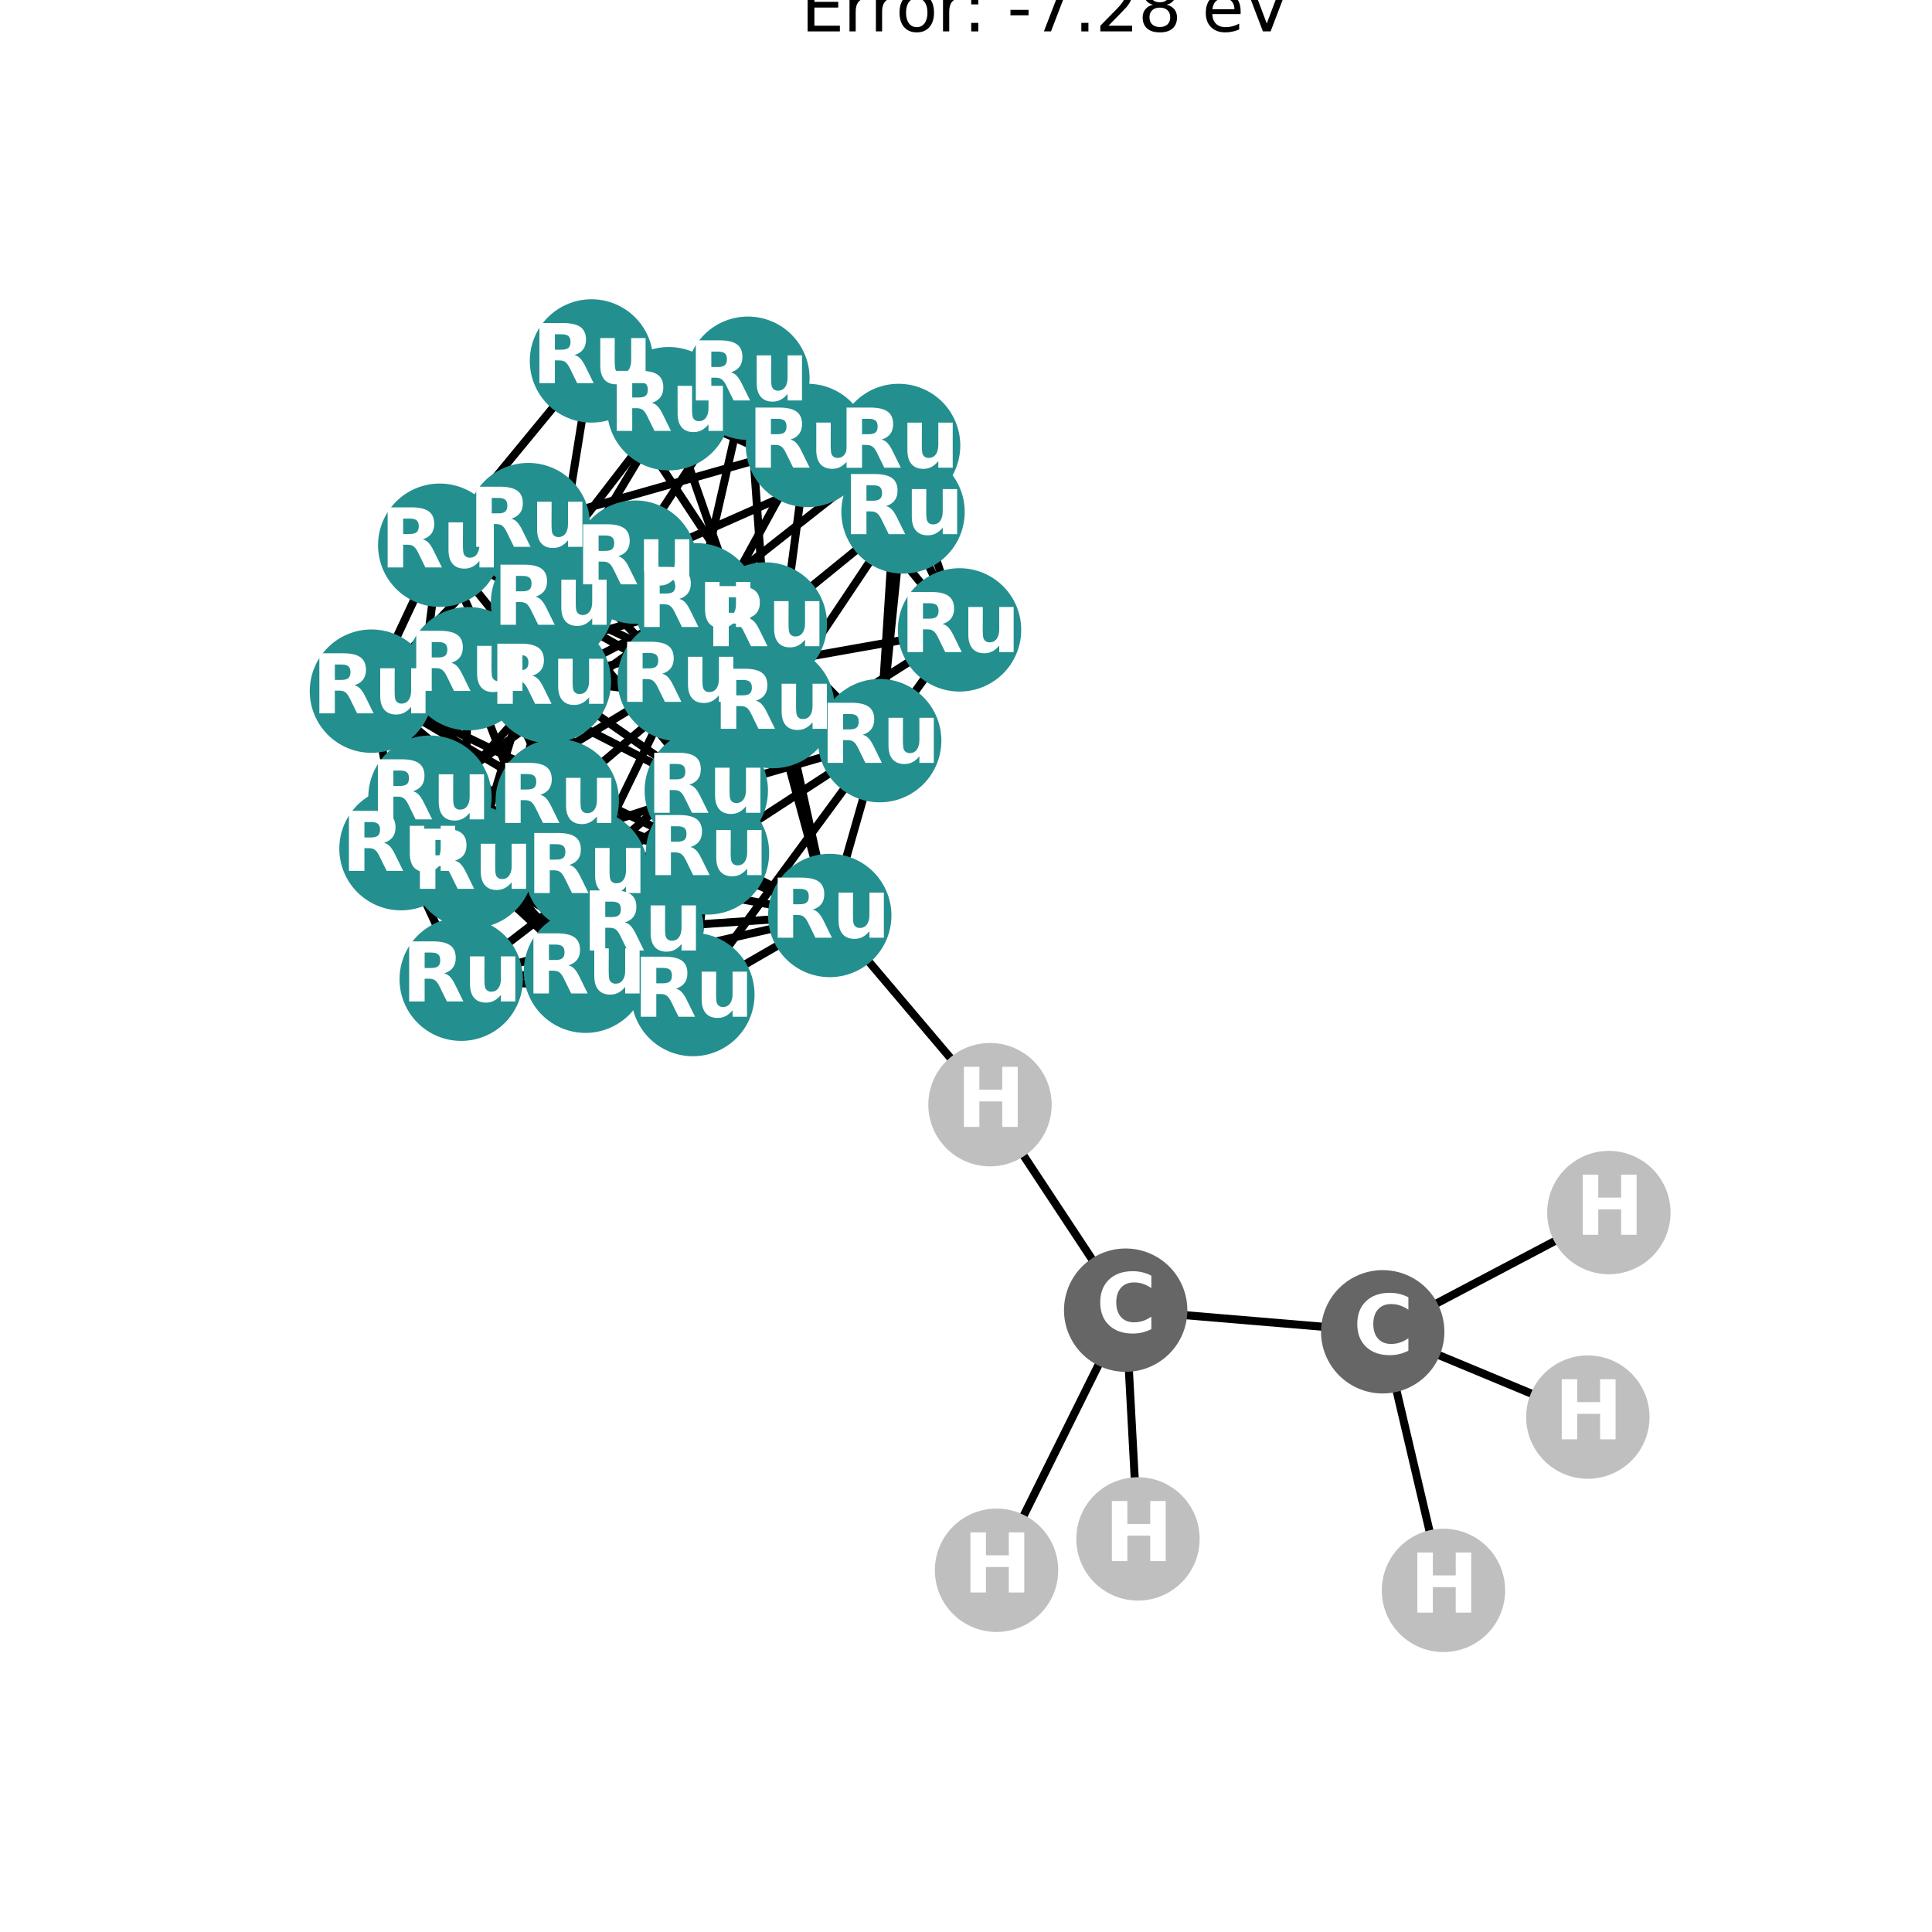 <?xml version="1.0" encoding="utf-8" standalone="no"?>
<!DOCTYPE svg PUBLIC "-//W3C//DTD SVG 1.1//EN"
  "http://www.w3.org/Graphics/SVG/1.1/DTD/svg11.dtd">
<svg xmlns:xlink="http://www.w3.org/1999/xlink" width="288pt" height="288pt" viewBox="0 0 288 288" xmlns="http://www.w3.org/2000/svg" version="1.1">
 <defs>
  <style type="text/css">*{stroke-linejoin: round; stroke-linecap: butt}</style>
 </defs>
 <g id="figure_1">
  <g id="patch_1">
   <path d="M 0 288 
L 288 288 
L 288 0 
L 0 0 
z
" style="fill: #ffffff"/>
  </g>
  <g id="axes_1">
   <g id="LineCollection_1">
    <path d="M 120.372 66.401 
L 143.037 93.895 
" clip-path="url(#p83d53b20de)" style="fill: none; stroke: #000000; stroke-width: 1.2"/>
    <path d="M 120.372 66.401 
L 99.698 60.926 
" clip-path="url(#p83d53b20de)" style="fill: none; stroke: #000000; stroke-width: 1.2"/>
    <path d="M 120.372 66.401 
L 134.613 76.314 
" clip-path="url(#p83d53b20de)" style="fill: none; stroke: #000000; stroke-width: 1.2"/>
    <path d="M 120.372 66.401 
L 78.755 78.201 
" clip-path="url(#p83d53b20de)" style="fill: none; stroke: #000000; stroke-width: 1.2"/>
    <path d="M 120.372 66.401 
L 101.247 101.309 
" clip-path="url(#p83d53b20de)" style="fill: none; stroke: #000000; stroke-width: 1.2"/>
    <path d="M 120.372 66.401 
L 115.205 105.332 
" clip-path="url(#p83d53b20de)" style="fill: none; stroke: #000000; stroke-width: 1.2"/>
    <path d="M 143.037 93.895 
L 133.955 66.405 
" clip-path="url(#p83d53b20de)" style="fill: none; stroke: #000000; stroke-width: 1.2"/>
    <path d="M 143.037 93.895 
L 134.613 76.314 
" clip-path="url(#p83d53b20de)" style="fill: none; stroke: #000000; stroke-width: 1.2"/>
    <path d="M 143.037 93.895 
L 101.247 101.309 
" clip-path="url(#p83d53b20de)" style="fill: none; stroke: #000000; stroke-width: 1.2"/>
    <path d="M 143.037 93.895 
L 105.286 117.85 
" clip-path="url(#p83d53b20de)" style="fill: none; stroke: #000000; stroke-width: 1.2"/>
    <path d="M 143.037 93.895 
L 131.134 110.407 
" clip-path="url(#p83d53b20de)" style="fill: none; stroke: #000000; stroke-width: 1.2"/>
    <path d="M 133.955 66.405 
L 134.613 76.314 
" clip-path="url(#p83d53b20de)" style="fill: none; stroke: #000000; stroke-width: 1.2"/>
    <path d="M 133.955 66.405 
L 111.489 56.382 
" clip-path="url(#p83d53b20de)" style="fill: none; stroke: #000000; stroke-width: 1.2"/>
    <path d="M 133.955 66.405 
L 94.687 83.798 
" clip-path="url(#p83d53b20de)" style="fill: none; stroke: #000000; stroke-width: 1.2"/>
    <path d="M 133.955 66.405 
L 131.134 110.407 
" clip-path="url(#p83d53b20de)" style="fill: none; stroke: #000000; stroke-width: 1.2"/>
    <path d="M 133.955 66.405 
L 103.794 90.153 
" clip-path="url(#p83d53b20de)" style="fill: none; stroke: #000000; stroke-width: 1.2"/>
    <path d="M 99.698 60.926 
L 88.171 53.804 
" clip-path="url(#p83d53b20de)" style="fill: none; stroke: #000000; stroke-width: 1.2"/>
    <path d="M 99.698 60.926 
L 134.613 76.314 
" clip-path="url(#p83d53b20de)" style="fill: none; stroke: #000000; stroke-width: 1.2"/>
    <path d="M 99.698 60.926 
L 69.81 99.682 
" clip-path="url(#p83d53b20de)" style="fill: none; stroke: #000000; stroke-width: 1.2"/>
    <path d="M 99.698 60.926 
L 115.205 105.332 
" clip-path="url(#p83d53b20de)" style="fill: none; stroke: #000000; stroke-width: 1.2"/>
    <path d="M 99.698 60.926 
L 82.364 89.822 
" clip-path="url(#p83d53b20de)" style="fill: none; stroke: #000000; stroke-width: 1.2"/>
    <path d="M 88.171 53.804 
L 134.613 76.314 
" clip-path="url(#p83d53b20de)" style="fill: none; stroke: #000000; stroke-width: 1.2"/>
    <path d="M 88.171 53.804 
L 111.489 56.382 
" clip-path="url(#p83d53b20de)" style="fill: none; stroke: #000000; stroke-width: 1.2"/>
    <path d="M 88.171 53.804 
L 65.548 81.276 
" clip-path="url(#p83d53b20de)" style="fill: none; stroke: #000000; stroke-width: 1.2"/>
    <path d="M 88.171 53.804 
L 82.364 89.822 
" clip-path="url(#p83d53b20de)" style="fill: none; stroke: #000000; stroke-width: 1.2"/>
    <path d="M 88.171 53.804 
L 114.087 93.019 
" clip-path="url(#p83d53b20de)" style="fill: none; stroke: #000000; stroke-width: 1.2"/>
    <path d="M 134.613 76.314 
L 111.489 56.382 
" clip-path="url(#p83d53b20de)" style="fill: none; stroke: #000000; stroke-width: 1.2"/>
    <path d="M 134.613 76.314 
L 131.134 110.407 
" clip-path="url(#p83d53b20de)" style="fill: none; stroke: #000000; stroke-width: 1.2"/>
    <path d="M 134.613 76.314 
L 115.205 105.332 
" clip-path="url(#p83d53b20de)" style="fill: none; stroke: #000000; stroke-width: 1.2"/>
    <path d="M 134.613 76.314 
L 114.087 93.019 
" clip-path="url(#p83d53b20de)" style="fill: none; stroke: #000000; stroke-width: 1.2"/>
    <path d="M 111.489 56.382 
L 114.087 93.019 
" clip-path="url(#p83d53b20de)" style="fill: none; stroke: #000000; stroke-width: 1.2"/>
    <path d="M 111.489 56.382 
L 103.794 90.153 
" clip-path="url(#p83d53b20de)" style="fill: none; stroke: #000000; stroke-width: 1.2"/>
    <path d="M 111.489 56.382 
L 81.897 101.602 
" clip-path="url(#p83d53b20de)" style="fill: none; stroke: #000000; stroke-width: 1.2"/>
    <path d="M 94.687 83.798 
L 65.548 81.276 
" clip-path="url(#p83d53b20de)" style="fill: none; stroke: #000000; stroke-width: 1.2"/>
    <path d="M 94.687 83.798 
L 78.755 78.201 
" clip-path="url(#p83d53b20de)" style="fill: none; stroke: #000000; stroke-width: 1.2"/>
    <path d="M 94.687 83.798 
L 105.286 117.85 
" clip-path="url(#p83d53b20de)" style="fill: none; stroke: #000000; stroke-width: 1.2"/>
    <path d="M 94.687 83.798 
L 131.134 110.407 
" clip-path="url(#p83d53b20de)" style="fill: none; stroke: #000000; stroke-width: 1.2"/>
    <path d="M 94.687 83.798 
L 82.364 89.822 
" clip-path="url(#p83d53b20de)" style="fill: none; stroke: #000000; stroke-width: 1.2"/>
    <path d="M 94.687 83.798 
L 103.794 90.153 
" clip-path="url(#p83d53b20de)" style="fill: none; stroke: #000000; stroke-width: 1.2"/>
    <path d="M 94.687 83.798 
L 70.357 129.181 
" clip-path="url(#p83d53b20de)" style="fill: none; stroke: #000000; stroke-width: 1.2"/>
    <path d="M 94.687 83.798 
L 55.369 103.028 
" clip-path="url(#p83d53b20de)" style="fill: none; stroke: #000000; stroke-width: 1.2"/>
    <path d="M 94.687 83.798 
L 105.463 127.143 
" clip-path="url(#p83d53b20de)" style="fill: none; stroke: #000000; stroke-width: 1.2"/>
    <path d="M 65.548 81.276 
L 78.755 78.201 
" clip-path="url(#p83d53b20de)" style="fill: none; stroke: #000000; stroke-width: 1.2"/>
    <path d="M 65.548 81.276 
L 101.247 101.309 
" clip-path="url(#p83d53b20de)" style="fill: none; stroke: #000000; stroke-width: 1.2"/>
    <path d="M 65.548 81.276 
L 82.364 89.822 
" clip-path="url(#p83d53b20de)" style="fill: none; stroke: #000000; stroke-width: 1.2"/>
    <path d="M 65.548 81.276 
L 114.087 93.019 
" clip-path="url(#p83d53b20de)" style="fill: none; stroke: #000000; stroke-width: 1.2"/>
    <path d="M 65.548 81.276 
L 81.897 101.602 
" clip-path="url(#p83d53b20de)" style="fill: none; stroke: #000000; stroke-width: 1.2"/>
    <path d="M 65.548 81.276 
L 55.369 103.028 
" clip-path="url(#p83d53b20de)" style="fill: none; stroke: #000000; stroke-width: 1.2"/>
    <path d="M 65.548 81.276 
L 59.776 126.511 
" clip-path="url(#p83d53b20de)" style="fill: none; stroke: #000000; stroke-width: 1.2"/>
    <path d="M 65.548 81.276 
L 83.069 119.359 
" clip-path="url(#p83d53b20de)" style="fill: none; stroke: #000000; stroke-width: 1.2"/>
    <path d="M 78.755 78.201 
L 101.247 101.309 
" clip-path="url(#p83d53b20de)" style="fill: none; stroke: #000000; stroke-width: 1.2"/>
    <path d="M 78.755 78.201 
L 69.81 99.682 
" clip-path="url(#p83d53b20de)" style="fill: none; stroke: #000000; stroke-width: 1.2"/>
    <path d="M 78.755 78.201 
L 115.205 105.332 
" clip-path="url(#p83d53b20de)" style="fill: none; stroke: #000000; stroke-width: 1.2"/>
    <path d="M 78.755 78.201 
L 103.794 90.153 
" clip-path="url(#p83d53b20de)" style="fill: none; stroke: #000000; stroke-width: 1.2"/>
    <path d="M 78.755 78.201 
L 55.369 103.028 
" clip-path="url(#p83d53b20de)" style="fill: none; stroke: #000000; stroke-width: 1.2"/>
    <path d="M 78.755 78.201 
L 87.404 129.816 
" clip-path="url(#p83d53b20de)" style="fill: none; stroke: #000000; stroke-width: 1.2"/>
    <path d="M 78.755 78.201 
L 64.094 118.833 
" clip-path="url(#p83d53b20de)" style="fill: none; stroke: #000000; stroke-width: 1.2"/>
    <path d="M 101.247 101.309 
L 105.286 117.85 
" clip-path="url(#p83d53b20de)" style="fill: none; stroke: #000000; stroke-width: 1.2"/>
    <path d="M 101.247 101.309 
L 131.134 110.407 
" clip-path="url(#p83d53b20de)" style="fill: none; stroke: #000000; stroke-width: 1.2"/>
    <path d="M 101.247 101.309 
L 115.205 105.332 
" clip-path="url(#p83d53b20de)" style="fill: none; stroke: #000000; stroke-width: 1.2"/>
    <path d="M 101.247 101.309 
L 81.897 101.602 
" clip-path="url(#p83d53b20de)" style="fill: none; stroke: #000000; stroke-width: 1.2"/>
    <path d="M 101.247 101.309 
L 87.404 129.816 
" clip-path="url(#p83d53b20de)" style="fill: none; stroke: #000000; stroke-width: 1.2"/>
    <path d="M 101.247 101.309 
L 59.776 126.511 
" clip-path="url(#p83d53b20de)" style="fill: none; stroke: #000000; stroke-width: 1.2"/>
    <path d="M 101.247 101.309 
L 103.287 148.257 
" clip-path="url(#p83d53b20de)" style="fill: none; stroke: #000000; stroke-width: 1.2"/>
    <path d="M 105.286 117.85 
L 131.134 110.407 
" clip-path="url(#p83d53b20de)" style="fill: none; stroke: #000000; stroke-width: 1.2"/>
    <path d="M 105.286 117.85 
L 69.81 99.682 
" clip-path="url(#p83d53b20de)" style="fill: none; stroke: #000000; stroke-width: 1.2"/>
    <path d="M 105.286 117.85 
L 82.364 89.822 
" clip-path="url(#p83d53b20de)" style="fill: none; stroke: #000000; stroke-width: 1.2"/>
    <path d="M 105.286 117.85 
L 81.897 101.602 
" clip-path="url(#p83d53b20de)" style="fill: none; stroke: #000000; stroke-width: 1.2"/>
    <path d="M 105.286 117.85 
L 70.357 129.181 
" clip-path="url(#p83d53b20de)" style="fill: none; stroke: #000000; stroke-width: 1.2"/>
    <path d="M 105.286 117.85 
L 103.287 148.257 
" clip-path="url(#p83d53b20de)" style="fill: none; stroke: #000000; stroke-width: 1.2"/>
    <path d="M 105.286 117.85 
L 68.752 145.972 
" clip-path="url(#p83d53b20de)" style="fill: none; stroke: #000000; stroke-width: 1.2"/>
    <path d="M 131.134 110.407 
L 115.205 105.332 
" clip-path="url(#p83d53b20de)" style="fill: none; stroke: #000000; stroke-width: 1.2"/>
    <path d="M 131.134 110.407 
L 114.087 93.019 
" clip-path="url(#p83d53b20de)" style="fill: none; stroke: #000000; stroke-width: 1.2"/>
    <path d="M 131.134 110.407 
L 103.794 90.153 
" clip-path="url(#p83d53b20de)" style="fill: none; stroke: #000000; stroke-width: 1.2"/>
    <path d="M 131.134 110.407 
L 103.287 148.257 
" clip-path="url(#p83d53b20de)" style="fill: none; stroke: #000000; stroke-width: 1.2"/>
    <path d="M 131.134 110.407 
L 105.463 127.143 
" clip-path="url(#p83d53b20de)" style="fill: none; stroke: #000000; stroke-width: 1.2"/>
    <path d="M 131.134 110.407 
L 123.691 136.471 
" clip-path="url(#p83d53b20de)" style="fill: none; stroke: #000000; stroke-width: 1.2"/>
    <path d="M 69.81 99.682 
L 115.205 105.332 
" clip-path="url(#p83d53b20de)" style="fill: none; stroke: #000000; stroke-width: 1.2"/>
    <path d="M 69.81 99.682 
L 82.364 89.822 
" clip-path="url(#p83d53b20de)" style="fill: none; stroke: #000000; stroke-width: 1.2"/>
    <path d="M 69.81 99.682 
L 103.794 90.153 
" clip-path="url(#p83d53b20de)" style="fill: none; stroke: #000000; stroke-width: 1.2"/>
    <path d="M 69.81 99.682 
L 81.897 101.602 
" clip-path="url(#p83d53b20de)" style="fill: none; stroke: #000000; stroke-width: 1.2"/>
    <path d="M 69.81 99.682 
L 64.094 118.833 
" clip-path="url(#p83d53b20de)" style="fill: none; stroke: #000000; stroke-width: 1.2"/>
    <path d="M 69.81 99.682 
L 87.28 144.78 
" clip-path="url(#p83d53b20de)" style="fill: none; stroke: #000000; stroke-width: 1.2"/>
    <path d="M 69.81 99.682 
L 68.752 145.972 
" clip-path="url(#p83d53b20de)" style="fill: none; stroke: #000000; stroke-width: 1.2"/>
    <path d="M 115.205 105.332 
L 82.364 89.822 
" clip-path="url(#p83d53b20de)" style="fill: none; stroke: #000000; stroke-width: 1.2"/>
    <path d="M 115.205 105.332 
L 114.087 93.019 
" clip-path="url(#p83d53b20de)" style="fill: none; stroke: #000000; stroke-width: 1.2"/>
    <path d="M 115.205 105.332 
L 87.404 129.816 
" clip-path="url(#p83d53b20de)" style="fill: none; stroke: #000000; stroke-width: 1.2"/>
    <path d="M 115.205 105.332 
L 87.28 144.78 
" clip-path="url(#p83d53b20de)" style="fill: none; stroke: #000000; stroke-width: 1.2"/>
    <path d="M 115.205 105.332 
L 123.691 136.471 
" clip-path="url(#p83d53b20de)" style="fill: none; stroke: #000000; stroke-width: 1.2"/>
    <path d="M 82.364 89.822 
L 114.087 93.019 
" clip-path="url(#p83d53b20de)" style="fill: none; stroke: #000000; stroke-width: 1.2"/>
    <path d="M 82.364 89.822 
L 70.357 129.181 
" clip-path="url(#p83d53b20de)" style="fill: none; stroke: #000000; stroke-width: 1.2"/>
    <path d="M 82.364 89.822 
L 87.28 144.78 
" clip-path="url(#p83d53b20de)" style="fill: none; stroke: #000000; stroke-width: 1.2"/>
    <path d="M 82.364 89.822 
L 83.069 119.359 
" clip-path="url(#p83d53b20de)" style="fill: none; stroke: #000000; stroke-width: 1.2"/>
    <path d="M 114.087 93.019 
L 103.794 90.153 
" clip-path="url(#p83d53b20de)" style="fill: none; stroke: #000000; stroke-width: 1.2"/>
    <path d="M 114.087 93.019 
L 81.897 101.602 
" clip-path="url(#p83d53b20de)" style="fill: none; stroke: #000000; stroke-width: 1.2"/>
    <path d="M 114.087 93.019 
L 83.069 119.359 
" clip-path="url(#p83d53b20de)" style="fill: none; stroke: #000000; stroke-width: 1.2"/>
    <path d="M 114.087 93.019 
L 123.691 136.471 
" clip-path="url(#p83d53b20de)" style="fill: none; stroke: #000000; stroke-width: 1.2"/>
    <path d="M 114.087 93.019 
L 95.679 138.379 
" clip-path="url(#p83d53b20de)" style="fill: none; stroke: #000000; stroke-width: 1.2"/>
    <path d="M 103.794 90.153 
L 81.897 101.602 
" clip-path="url(#p83d53b20de)" style="fill: none; stroke: #000000; stroke-width: 1.2"/>
    <path d="M 103.794 90.153 
L 105.463 127.143 
" clip-path="url(#p83d53b20de)" style="fill: none; stroke: #000000; stroke-width: 1.2"/>
    <path d="M 103.794 90.153 
L 64.094 118.833 
" clip-path="url(#p83d53b20de)" style="fill: none; stroke: #000000; stroke-width: 1.2"/>
    <path d="M 103.794 90.153 
L 95.679 138.379 
" clip-path="url(#p83d53b20de)" style="fill: none; stroke: #000000; stroke-width: 1.2"/>
    <path d="M 81.897 101.602 
L 59.776 126.511 
" clip-path="url(#p83d53b20de)" style="fill: none; stroke: #000000; stroke-width: 1.2"/>
    <path d="M 81.897 101.602 
L 95.679 138.379 
" clip-path="url(#p83d53b20de)" style="fill: none; stroke: #000000; stroke-width: 1.2"/>
    <path d="M 81.897 101.602 
L 68.752 145.972 
" clip-path="url(#p83d53b20de)" style="fill: none; stroke: #000000; stroke-width: 1.2"/>
    <path d="M 70.357 129.181 
L 55.369 103.028 
" clip-path="url(#p83d53b20de)" style="fill: none; stroke: #000000; stroke-width: 1.2"/>
    <path d="M 70.357 129.181 
L 103.287 148.257 
" clip-path="url(#p83d53b20de)" style="fill: none; stroke: #000000; stroke-width: 1.2"/>
    <path d="M 70.357 129.181 
L 105.463 127.143 
" clip-path="url(#p83d53b20de)" style="fill: none; stroke: #000000; stroke-width: 1.2"/>
    <path d="M 70.357 129.181 
L 87.28 144.78 
" clip-path="url(#p83d53b20de)" style="fill: none; stroke: #000000; stroke-width: 1.2"/>
    <path d="M 70.357 129.181 
L 83.069 119.359 
" clip-path="url(#p83d53b20de)" style="fill: none; stroke: #000000; stroke-width: 1.2"/>
    <path d="M 70.357 129.181 
L 68.752 145.972 
" clip-path="url(#p83d53b20de)" style="fill: none; stroke: #000000; stroke-width: 1.2"/>
    <path d="M 55.369 103.028 
L 87.404 129.816 
" clip-path="url(#p83d53b20de)" style="fill: none; stroke: #000000; stroke-width: 1.2"/>
    <path d="M 55.369 103.028 
L 59.776 126.511 
" clip-path="url(#p83d53b20de)" style="fill: none; stroke: #000000; stroke-width: 1.2"/>
    <path d="M 55.369 103.028 
L 105.463 127.143 
" clip-path="url(#p83d53b20de)" style="fill: none; stroke: #000000; stroke-width: 1.2"/>
    <path d="M 55.369 103.028 
L 64.094 118.833 
" clip-path="url(#p83d53b20de)" style="fill: none; stroke: #000000; stroke-width: 1.2"/>
    <path d="M 55.369 103.028 
L 83.069 119.359 
" clip-path="url(#p83d53b20de)" style="fill: none; stroke: #000000; stroke-width: 1.2"/>
    <path d="M 87.404 129.816 
L 59.776 126.511 
" clip-path="url(#p83d53b20de)" style="fill: none; stroke: #000000; stroke-width: 1.2"/>
    <path d="M 87.404 129.816 
L 103.287 148.257 
" clip-path="url(#p83d53b20de)" style="fill: none; stroke: #000000; stroke-width: 1.2"/>
    <path d="M 87.404 129.816 
L 64.094 118.833 
" clip-path="url(#p83d53b20de)" style="fill: none; stroke: #000000; stroke-width: 1.2"/>
    <path d="M 87.404 129.816 
L 87.28 144.78 
" clip-path="url(#p83d53b20de)" style="fill: none; stroke: #000000; stroke-width: 1.2"/>
    <path d="M 87.404 129.816 
L 123.691 136.471 
" clip-path="url(#p83d53b20de)" style="fill: none; stroke: #000000; stroke-width: 1.2"/>
    <path d="M 59.776 126.511 
L 103.287 148.257 
" clip-path="url(#p83d53b20de)" style="fill: none; stroke: #000000; stroke-width: 1.2"/>
    <path d="M 59.776 126.511 
L 83.069 119.359 
" clip-path="url(#p83d53b20de)" style="fill: none; stroke: #000000; stroke-width: 1.2"/>
    <path d="M 59.776 126.511 
L 95.679 138.379 
" clip-path="url(#p83d53b20de)" style="fill: none; stroke: #000000; stroke-width: 1.2"/>
    <path d="M 59.776 126.511 
L 68.752 145.972 
" clip-path="url(#p83d53b20de)" style="fill: none; stroke: #000000; stroke-width: 1.2"/>
    <path d="M 103.287 148.257 
L 105.463 127.143 
" clip-path="url(#p83d53b20de)" style="fill: none; stroke: #000000; stroke-width: 1.2"/>
    <path d="M 103.287 148.257 
L 123.691 136.471 
" clip-path="url(#p83d53b20de)" style="fill: none; stroke: #000000; stroke-width: 1.2"/>
    <path d="M 103.287 148.257 
L 68.752 145.972 
" clip-path="url(#p83d53b20de)" style="fill: none; stroke: #000000; stroke-width: 1.2"/>
    <path d="M 105.463 127.143 
L 64.094 118.833 
" clip-path="url(#p83d53b20de)" style="fill: none; stroke: #000000; stroke-width: 1.2"/>
    <path d="M 105.463 127.143 
L 123.691 136.471 
" clip-path="url(#p83d53b20de)" style="fill: none; stroke: #000000; stroke-width: 1.2"/>
    <path d="M 105.463 127.143 
L 95.679 138.379 
" clip-path="url(#p83d53b20de)" style="fill: none; stroke: #000000; stroke-width: 1.2"/>
    <path d="M 64.094 118.833 
L 87.28 144.78 
" clip-path="url(#p83d53b20de)" style="fill: none; stroke: #000000; stroke-width: 1.2"/>
    <path d="M 64.094 118.833 
L 95.679 138.379 
" clip-path="url(#p83d53b20de)" style="fill: none; stroke: #000000; stroke-width: 1.2"/>
    <path d="M 64.094 118.833 
L 68.752 145.972 
" clip-path="url(#p83d53b20de)" style="fill: none; stroke: #000000; stroke-width: 1.2"/>
    <path d="M 87.28 144.78 
L 83.069 119.359 
" clip-path="url(#p83d53b20de)" style="fill: none; stroke: #000000; stroke-width: 1.2"/>
    <path d="M 87.28 144.78 
L 123.691 136.471 
" clip-path="url(#p83d53b20de)" style="fill: none; stroke: #000000; stroke-width: 1.2"/>
    <path d="M 87.28 144.78 
L 68.752 145.972 
" clip-path="url(#p83d53b20de)" style="fill: none; stroke: #000000; stroke-width: 1.2"/>
    <path d="M 83.069 119.359 
L 123.691 136.471 
" clip-path="url(#p83d53b20de)" style="fill: none; stroke: #000000; stroke-width: 1.2"/>
    <path d="M 83.069 119.359 
L 95.679 138.379 
" clip-path="url(#p83d53b20de)" style="fill: none; stroke: #000000; stroke-width: 1.2"/>
    <path d="M 123.691 136.471 
L 95.679 138.379 
" clip-path="url(#p83d53b20de)" style="fill: none; stroke: #000000; stroke-width: 1.2"/>
    <path d="M 123.691 136.471 
L 147.577 164.673 
" clip-path="url(#p83d53b20de)" style="fill: none; stroke: #000000; stroke-width: 1.2"/>
    <path d="M 95.679 138.379 
L 68.752 145.972 
" clip-path="url(#p83d53b20de)" style="fill: none; stroke: #000000; stroke-width: 1.2"/>
    <path d="M 148.553 234.079 
L 167.801 195.304 
" clip-path="url(#p83d53b20de)" style="fill: none; stroke: #000000; stroke-width: 1.2"/>
    <path d="M 169.636 229.401 
L 167.801 195.304 
" clip-path="url(#p83d53b20de)" style="fill: none; stroke: #000000; stroke-width: 1.2"/>
    <path d="M 147.577 164.673 
L 167.801 195.304 
" clip-path="url(#p83d53b20de)" style="fill: none; stroke: #000000; stroke-width: 1.2"/>
    <path d="M 215.175 237.076 
L 206.118 198.528 
" clip-path="url(#p83d53b20de)" style="fill: none; stroke: #000000; stroke-width: 1.2"/>
    <path d="M 236.697 211.245 
L 206.118 198.528 
" clip-path="url(#p83d53b20de)" style="fill: none; stroke: #000000; stroke-width: 1.2"/>
    <path d="M 239.831 180.756 
L 206.118 198.528 
" clip-path="url(#p83d53b20de)" style="fill: none; stroke: #000000; stroke-width: 1.2"/>
    <path d="M 167.801 195.304 
L 206.118 198.528 
" clip-path="url(#p83d53b20de)" style="fill: none; stroke: #000000; stroke-width: 1.2"/>
   </g>
   <g id="PathCollection_1">
    <defs>
     <path id="C0_0_f0a4f1c926" d="M 0 8.944 
C 2.372 8.944 4.647 8.002 6.325 6.325 
C 8.002 4.647 8.944 2.372 8.944 -0 
C 8.944 -2.372 8.002 -4.647 6.325 -6.325 
C 4.647 -8.002 2.372 -8.944 0 -8.944 
C -2.372 -8.944 -4.647 -8.002 -6.325 -6.325 
C -8.002 -4.647 -8.944 -2.372 -8.944 0 
C -8.944 2.372 -8.002 4.647 -6.325 6.325 
C -4.647 8.002 -2.372 8.944 0 8.944 
z
"/>
    </defs>
    <g clip-path="url(#p83d53b20de)">
     <use xlink:href="#C0_0_f0a4f1c926" x="120.372" y="66.401" style="fill: #248f8f; stroke: #248f8f; stroke-width: 0.5"/>
    </g>
    <g clip-path="url(#p83d53b20de)">
     <use xlink:href="#C0_0_f0a4f1c926" x="143.037" y="93.895" style="fill: #248f8f; stroke: #248f8f; stroke-width: 0.5"/>
    </g>
    <g clip-path="url(#p83d53b20de)">
     <use xlink:href="#C0_0_f0a4f1c926" x="133.955" y="66.405" style="fill: #248f8f; stroke: #248f8f; stroke-width: 0.5"/>
    </g>
    <g clip-path="url(#p83d53b20de)">
     <use xlink:href="#C0_0_f0a4f1c926" x="99.698" y="60.926" style="fill: #248f8f; stroke: #248f8f; stroke-width: 0.5"/>
    </g>
    <g clip-path="url(#p83d53b20de)">
     <use xlink:href="#C0_0_f0a4f1c926" x="88.171" y="53.804" style="fill: #248f8f; stroke: #248f8f; stroke-width: 0.5"/>
    </g>
    <g clip-path="url(#p83d53b20de)">
     <use xlink:href="#C0_0_f0a4f1c926" x="134.613" y="76.314" style="fill: #248f8f; stroke: #248f8f; stroke-width: 0.5"/>
    </g>
    <g clip-path="url(#p83d53b20de)">
     <use xlink:href="#C0_0_f0a4f1c926" x="111.489" y="56.382" style="fill: #248f8f; stroke: #248f8f; stroke-width: 0.5"/>
    </g>
    <g clip-path="url(#p83d53b20de)">
     <use xlink:href="#C0_0_f0a4f1c926" x="94.687" y="83.798" style="fill: #248f8f; stroke: #248f8f; stroke-width: 0.5"/>
    </g>
    <g clip-path="url(#p83d53b20de)">
     <use xlink:href="#C0_0_f0a4f1c926" x="65.548" y="81.276" style="fill: #248f8f; stroke: #248f8f; stroke-width: 0.5"/>
    </g>
    <g clip-path="url(#p83d53b20de)">
     <use xlink:href="#C0_0_f0a4f1c926" x="78.755" y="78.201" style="fill: #248f8f; stroke: #248f8f; stroke-width: 0.5"/>
    </g>
    <g clip-path="url(#p83d53b20de)">
     <use xlink:href="#C0_0_f0a4f1c926" x="101.247" y="101.309" style="fill: #248f8f; stroke: #248f8f; stroke-width: 0.5"/>
    </g>
    <g clip-path="url(#p83d53b20de)">
     <use xlink:href="#C0_0_f0a4f1c926" x="105.286" y="117.85" style="fill: #248f8f; stroke: #248f8f; stroke-width: 0.5"/>
    </g>
    <g clip-path="url(#p83d53b20de)">
     <use xlink:href="#C0_0_f0a4f1c926" x="131.134" y="110.407" style="fill: #248f8f; stroke: #248f8f; stroke-width: 0.5"/>
    </g>
    <g clip-path="url(#p83d53b20de)">
     <use xlink:href="#C0_0_f0a4f1c926" x="69.81" y="99.682" style="fill: #248f8f; stroke: #248f8f; stroke-width: 0.5"/>
    </g>
    <g clip-path="url(#p83d53b20de)">
     <use xlink:href="#C0_0_f0a4f1c926" x="115.205" y="105.332" style="fill: #248f8f; stroke: #248f8f; stroke-width: 0.5"/>
    </g>
    <g clip-path="url(#p83d53b20de)">
     <use xlink:href="#C0_0_f0a4f1c926" x="82.364" y="89.822" style="fill: #248f8f; stroke: #248f8f; stroke-width: 0.5"/>
    </g>
    <g clip-path="url(#p83d53b20de)">
     <use xlink:href="#C0_0_f0a4f1c926" x="114.087" y="93.019" style="fill: #248f8f; stroke: #248f8f; stroke-width: 0.5"/>
    </g>
    <g clip-path="url(#p83d53b20de)">
     <use xlink:href="#C0_0_f0a4f1c926" x="103.794" y="90.153" style="fill: #248f8f; stroke: #248f8f; stroke-width: 0.5"/>
    </g>
    <g clip-path="url(#p83d53b20de)">
     <use xlink:href="#C0_0_f0a4f1c926" x="81.897" y="101.602" style="fill: #248f8f; stroke: #248f8f; stroke-width: 0.5"/>
    </g>
    <g clip-path="url(#p83d53b20de)">
     <use xlink:href="#C0_0_f0a4f1c926" x="70.357" y="129.181" style="fill: #248f8f; stroke: #248f8f; stroke-width: 0.5"/>
    </g>
    <g clip-path="url(#p83d53b20de)">
     <use xlink:href="#C0_0_f0a4f1c926" x="55.369" y="103.028" style="fill: #248f8f; stroke: #248f8f; stroke-width: 0.5"/>
    </g>
    <g clip-path="url(#p83d53b20de)">
     <use xlink:href="#C0_0_f0a4f1c926" x="87.404" y="129.816" style="fill: #248f8f; stroke: #248f8f; stroke-width: 0.5"/>
    </g>
    <g clip-path="url(#p83d53b20de)">
     <use xlink:href="#C0_0_f0a4f1c926" x="59.776" y="126.511" style="fill: #248f8f; stroke: #248f8f; stroke-width: 0.5"/>
    </g>
    <g clip-path="url(#p83d53b20de)">
     <use xlink:href="#C0_0_f0a4f1c926" x="103.287" y="148.257" style="fill: #248f8f; stroke: #248f8f; stroke-width: 0.5"/>
    </g>
    <g clip-path="url(#p83d53b20de)">
     <use xlink:href="#C0_0_f0a4f1c926" x="105.463" y="127.143" style="fill: #248f8f; stroke: #248f8f; stroke-width: 0.5"/>
    </g>
    <g clip-path="url(#p83d53b20de)">
     <use xlink:href="#C0_0_f0a4f1c926" x="64.094" y="118.833" style="fill: #248f8f; stroke: #248f8f; stroke-width: 0.5"/>
    </g>
    <g clip-path="url(#p83d53b20de)">
     <use xlink:href="#C0_0_f0a4f1c926" x="87.28" y="144.78" style="fill: #248f8f; stroke: #248f8f; stroke-width: 0.5"/>
    </g>
    <g clip-path="url(#p83d53b20de)">
     <use xlink:href="#C0_0_f0a4f1c926" x="83.069" y="119.359" style="fill: #248f8f; stroke: #248f8f; stroke-width: 0.5"/>
    </g>
    <g clip-path="url(#p83d53b20de)">
     <use xlink:href="#C0_0_f0a4f1c926" x="123.691" y="136.471" style="fill: #248f8f; stroke: #248f8f; stroke-width: 0.5"/>
    </g>
    <g clip-path="url(#p83d53b20de)">
     <use xlink:href="#C0_0_f0a4f1c926" x="95.679" y="138.379" style="fill: #248f8f; stroke: #248f8f; stroke-width: 0.5"/>
    </g>
    <g clip-path="url(#p83d53b20de)">
     <use xlink:href="#C0_0_f0a4f1c926" x="68.752" y="145.972" style="fill: #248f8f; stroke: #248f8f; stroke-width: 0.5"/>
    </g>
    <g clip-path="url(#p83d53b20de)">
     <use xlink:href="#C0_0_f0a4f1c926" x="148.553" y="234.079" style="fill: #bfbfbf; stroke: #bfbfbf; stroke-width: 0.5"/>
    </g>
    <g clip-path="url(#p83d53b20de)">
     <use xlink:href="#C0_0_f0a4f1c926" x="169.636" y="229.401" style="fill: #bfbfbf; stroke: #bfbfbf; stroke-width: 0.5"/>
    </g>
    <g clip-path="url(#p83d53b20de)">
     <use xlink:href="#C0_0_f0a4f1c926" x="147.577" y="164.673" style="fill: #bfbfbf; stroke: #bfbfbf; stroke-width: 0.5"/>
    </g>
    <g clip-path="url(#p83d53b20de)">
     <use xlink:href="#C0_0_f0a4f1c926" x="215.175" y="237.076" style="fill: #bfbfbf; stroke: #bfbfbf; stroke-width: 0.5"/>
    </g>
    <g clip-path="url(#p83d53b20de)">
     <use xlink:href="#C0_0_f0a4f1c926" x="236.697" y="211.245" style="fill: #bfbfbf; stroke: #bfbfbf; stroke-width: 0.5"/>
    </g>
    <g clip-path="url(#p83d53b20de)">
     <use xlink:href="#C0_0_f0a4f1c926" x="239.831" y="180.756" style="fill: #bfbfbf; stroke: #bfbfbf; stroke-width: 0.5"/>
    </g>
    <g clip-path="url(#p83d53b20de)">
     <use xlink:href="#C0_0_f0a4f1c926" x="167.801" y="195.304" style="fill: #666666; stroke: #666666; stroke-width: 0.5"/>
    </g>
    <g clip-path="url(#p83d53b20de)">
     <use xlink:href="#C0_0_f0a4f1c926" x="206.118" y="198.528" style="fill: #666666; stroke: #666666; stroke-width: 0.5"/>
    </g>
   </g>
   <g id="text_1">
    <g clip-path="url(#p83d53b20de)">
     <!-- Ru -->
     <g style="fill: #ffffff" transform="translate(111.48 69.713) scale(0.12 -0.12)">
      <defs>
       <path id="DejaVuSans-Bold-52" d="M 2297 2597 
Q 2675 2597 2839 2737 
Q 3003 2878 3003 3200 
Q 3003 3519 2839 3656 
Q 2675 3794 2297 3794 
L 1791 3794 
L 1791 2597 
L 2297 2597 
z
M 1791 1766 
L 1791 0 
L 588 0 
L 588 4666 
L 2425 4666 
Q 3347 4666 3776 4356 
Q 4206 4047 4206 3378 
Q 4206 2916 3982 2619 
Q 3759 2322 3309 2181 
Q 3556 2125 3751 1926 
Q 3947 1728 4147 1325 
L 4800 0 
L 3519 0 
L 2950 1159 
Q 2778 1509 2601 1637 
Q 2425 1766 2131 1766 
L 1791 1766 
z
" transform="scale(0.016)"/>
       <path id="DejaVuSans-Bold-75" d="M 500 1363 
L 500 3500 
L 1625 3500 
L 1625 3150 
Q 1625 2866 1622 2436 
Q 1619 2006 1619 1863 
Q 1619 1441 1641 1255 
Q 1663 1069 1716 984 
Q 1784 875 1895 815 
Q 2006 756 2150 756 
Q 2500 756 2700 1025 
Q 2900 1294 2900 1772 
L 2900 3500 
L 4019 3500 
L 4019 0 
L 2900 0 
L 2900 506 
Q 2647 200 2364 54 
Q 2081 -91 1741 -91 
Q 1134 -91 817 281 
Q 500 653 500 1363 
z
" transform="scale(0.016)"/>
      </defs>
      <use xlink:href="#DejaVuSans-Bold-52"/>
      <use xlink:href="#DejaVuSans-Bold-75" transform="translate(77.002 0)"/>
     </g>
    </g>
   </g>
   <g id="text_2">
    <g clip-path="url(#p83d53b20de)">
     <!-- Ru -->
     <g style="fill: #ffffff" transform="translate(134.146 97.206) scale(0.12 -0.12)">
      <use xlink:href="#DejaVuSans-Bold-52"/>
      <use xlink:href="#DejaVuSans-Bold-75" transform="translate(77.002 0)"/>
     </g>
    </g>
   </g>
   <g id="text_3">
    <g clip-path="url(#p83d53b20de)">
     <!-- Ru -->
     <g style="fill: #ffffff" transform="translate(125.064 69.716) scale(0.12 -0.12)">
      <use xlink:href="#DejaVuSans-Bold-52"/>
      <use xlink:href="#DejaVuSans-Bold-75" transform="translate(77.002 0)"/>
     </g>
    </g>
   </g>
   <g id="text_4">
    <g clip-path="url(#p83d53b20de)">
     <!-- Ru -->
     <g style="fill: #ffffff" transform="translate(90.806 64.237) scale(0.12 -0.12)">
      <use xlink:href="#DejaVuSans-Bold-52"/>
      <use xlink:href="#DejaVuSans-Bold-75" transform="translate(77.002 0)"/>
     </g>
    </g>
   </g>
   <g id="text_5">
    <g clip-path="url(#p83d53b20de)">
     <!-- Ru -->
     <g style="fill: #ffffff" transform="translate(79.28 57.115) scale(0.12 -0.12)">
      <use xlink:href="#DejaVuSans-Bold-52"/>
      <use xlink:href="#DejaVuSans-Bold-75" transform="translate(77.002 0)"/>
     </g>
    </g>
   </g>
   <g id="text_6">
    <g clip-path="url(#p83d53b20de)">
     <!-- Ru -->
     <g style="fill: #ffffff" transform="translate(125.721 79.626) scale(0.12 -0.12)">
      <use xlink:href="#DejaVuSans-Bold-52"/>
      <use xlink:href="#DejaVuSans-Bold-75" transform="translate(77.002 0)"/>
     </g>
    </g>
   </g>
   <g id="text_7">
    <g clip-path="url(#p83d53b20de)">
     <!-- Ru -->
     <g style="fill: #ffffff" transform="translate(102.597 59.693) scale(0.12 -0.12)">
      <use xlink:href="#DejaVuSans-Bold-52"/>
      <use xlink:href="#DejaVuSans-Bold-75" transform="translate(77.002 0)"/>
     </g>
    </g>
   </g>
   <g id="text_8">
    <g clip-path="url(#p83d53b20de)">
     <!-- Ru -->
     <g style="fill: #ffffff" transform="translate(85.795 87.109) scale(0.12 -0.12)">
      <use xlink:href="#DejaVuSans-Bold-52"/>
      <use xlink:href="#DejaVuSans-Bold-75" transform="translate(77.002 0)"/>
     </g>
    </g>
   </g>
   <g id="text_9">
    <g clip-path="url(#p83d53b20de)">
     <!-- Ru -->
     <g style="fill: #ffffff" transform="translate(56.657 84.588) scale(0.12 -0.12)">
      <use xlink:href="#DejaVuSans-Bold-52"/>
      <use xlink:href="#DejaVuSans-Bold-75" transform="translate(77.002 0)"/>
     </g>
    </g>
   </g>
   <g id="text_10">
    <g clip-path="url(#p83d53b20de)">
     <!-- Ru -->
     <g style="fill: #ffffff" transform="translate(69.864 81.512) scale(0.12 -0.12)">
      <use xlink:href="#DejaVuSans-Bold-52"/>
      <use xlink:href="#DejaVuSans-Bold-75" transform="translate(77.002 0)"/>
     </g>
    </g>
   </g>
   <g id="text_11">
    <g clip-path="url(#p83d53b20de)">
     <!-- Ru -->
     <g style="fill: #ffffff" transform="translate(92.356 104.621) scale(0.12 -0.12)">
      <use xlink:href="#DejaVuSans-Bold-52"/>
      <use xlink:href="#DejaVuSans-Bold-75" transform="translate(77.002 0)"/>
     </g>
    </g>
   </g>
   <g id="text_12">
    <g clip-path="url(#p83d53b20de)">
     <!-- Ru -->
     <g style="fill: #ffffff" transform="translate(96.395 121.161) scale(0.12 -0.12)">
      <use xlink:href="#DejaVuSans-Bold-52"/>
      <use xlink:href="#DejaVuSans-Bold-75" transform="translate(77.002 0)"/>
     </g>
    </g>
   </g>
   <g id="text_13">
    <g clip-path="url(#p83d53b20de)">
     <!-- Ru -->
     <g style="fill: #ffffff" transform="translate(122.243 113.718) scale(0.12 -0.12)">
      <use xlink:href="#DejaVuSans-Bold-52"/>
      <use xlink:href="#DejaVuSans-Bold-75" transform="translate(77.002 0)"/>
     </g>
    </g>
   </g>
   <g id="text_14">
    <g clip-path="url(#p83d53b20de)">
     <!-- Ru -->
     <g style="fill: #ffffff" transform="translate(60.918 102.993) scale(0.12 -0.12)">
      <use xlink:href="#DejaVuSans-Bold-52"/>
      <use xlink:href="#DejaVuSans-Bold-75" transform="translate(77.002 0)"/>
     </g>
    </g>
   </g>
   <g id="text_15">
    <g clip-path="url(#p83d53b20de)">
     <!-- Ru -->
     <g style="fill: #ffffff" transform="translate(106.314 108.643) scale(0.12 -0.12)">
      <use xlink:href="#DejaVuSans-Bold-52"/>
      <use xlink:href="#DejaVuSans-Bold-75" transform="translate(77.002 0)"/>
     </g>
    </g>
   </g>
   <g id="text_16">
    <g clip-path="url(#p83d53b20de)">
     <!-- Ru -->
     <g style="fill: #ffffff" transform="translate(73.473 93.133) scale(0.12 -0.12)">
      <use xlink:href="#DejaVuSans-Bold-52"/>
      <use xlink:href="#DejaVuSans-Bold-75" transform="translate(77.002 0)"/>
     </g>
    </g>
   </g>
   <g id="text_17">
    <g clip-path="url(#p83d53b20de)">
     <!-- Ru -->
     <g style="fill: #ffffff" transform="translate(105.196 96.33) scale(0.12 -0.12)">
      <use xlink:href="#DejaVuSans-Bold-52"/>
      <use xlink:href="#DejaVuSans-Bold-75" transform="translate(77.002 0)"/>
     </g>
    </g>
   </g>
   <g id="text_18">
    <g clip-path="url(#p83d53b20de)">
     <!-- Ru -->
     <g style="fill: #ffffff" transform="translate(94.903 93.465) scale(0.12 -0.12)">
      <use xlink:href="#DejaVuSans-Bold-52"/>
      <use xlink:href="#DejaVuSans-Bold-75" transform="translate(77.002 0)"/>
     </g>
    </g>
   </g>
   <g id="text_19">
    <g clip-path="url(#p83d53b20de)">
     <!-- Ru -->
     <g style="fill: #ffffff" transform="translate(73.005 104.913) scale(0.12 -0.12)">
      <use xlink:href="#DejaVuSans-Bold-52"/>
      <use xlink:href="#DejaVuSans-Bold-75" transform="translate(77.002 0)"/>
     </g>
    </g>
   </g>
   <g id="text_20">
    <g clip-path="url(#p83d53b20de)">
     <!-- Ru -->
     <g style="fill: #ffffff" transform="translate(61.466 132.492) scale(0.12 -0.12)">
      <use xlink:href="#DejaVuSans-Bold-52"/>
      <use xlink:href="#DejaVuSans-Bold-75" transform="translate(77.002 0)"/>
     </g>
    </g>
   </g>
   <g id="text_21">
    <g clip-path="url(#p83d53b20de)">
     <!-- Ru -->
     <g style="fill: #ffffff" transform="translate(46.477 106.34) scale(0.12 -0.12)">
      <use xlink:href="#DejaVuSans-Bold-52"/>
      <use xlink:href="#DejaVuSans-Bold-75" transform="translate(77.002 0)"/>
     </g>
    </g>
   </g>
   <g id="text_22">
    <g clip-path="url(#p83d53b20de)">
     <!-- Ru -->
     <g style="fill: #ffffff" transform="translate(78.512 133.128) scale(0.12 -0.12)">
      <use xlink:href="#DejaVuSans-Bold-52"/>
      <use xlink:href="#DejaVuSans-Bold-75" transform="translate(77.002 0)"/>
     </g>
    </g>
   </g>
   <g id="text_23">
    <g clip-path="url(#p83d53b20de)">
     <!-- Ru -->
     <g style="fill: #ffffff" transform="translate(50.885 129.823) scale(0.12 -0.12)">
      <use xlink:href="#DejaVuSans-Bold-52"/>
      <use xlink:href="#DejaVuSans-Bold-75" transform="translate(77.002 0)"/>
     </g>
    </g>
   </g>
   <g id="text_24">
    <g clip-path="url(#p83d53b20de)">
     <!-- Ru -->
     <g style="fill: #ffffff" transform="translate(94.395 151.568) scale(0.12 -0.12)">
      <use xlink:href="#DejaVuSans-Bold-52"/>
      <use xlink:href="#DejaVuSans-Bold-75" transform="translate(77.002 0)"/>
     </g>
    </g>
   </g>
   <g id="text_25">
    <g clip-path="url(#p83d53b20de)">
     <!-- Ru -->
     <g style="fill: #ffffff" transform="translate(96.572 130.454) scale(0.12 -0.12)">
      <use xlink:href="#DejaVuSans-Bold-52"/>
      <use xlink:href="#DejaVuSans-Bold-75" transform="translate(77.002 0)"/>
     </g>
    </g>
   </g>
   <g id="text_26">
    <g clip-path="url(#p83d53b20de)">
     <!-- Ru -->
     <g style="fill: #ffffff" transform="translate(55.202 122.145) scale(0.12 -0.12)">
      <use xlink:href="#DejaVuSans-Bold-52"/>
      <use xlink:href="#DejaVuSans-Bold-75" transform="translate(77.002 0)"/>
     </g>
    </g>
   </g>
   <g id="text_27">
    <g clip-path="url(#p83d53b20de)">
     <!-- Ru -->
     <g style="fill: #ffffff" transform="translate(78.388 148.091) scale(0.12 -0.12)">
      <use xlink:href="#DejaVuSans-Bold-52"/>
      <use xlink:href="#DejaVuSans-Bold-75" transform="translate(77.002 0)"/>
     </g>
    </g>
   </g>
   <g id="text_28">
    <g clip-path="url(#p83d53b20de)">
     <!-- Ru -->
     <g style="fill: #ffffff" transform="translate(74.177 122.671) scale(0.12 -0.12)">
      <use xlink:href="#DejaVuSans-Bold-52"/>
      <use xlink:href="#DejaVuSans-Bold-75" transform="translate(77.002 0)"/>
     </g>
    </g>
   </g>
   <g id="text_29">
    <g clip-path="url(#p83d53b20de)">
     <!-- Ru -->
     <g style="fill: #ffffff" transform="translate(114.799 139.782) scale(0.12 -0.12)">
      <use xlink:href="#DejaVuSans-Bold-52"/>
      <use xlink:href="#DejaVuSans-Bold-75" transform="translate(77.002 0)"/>
     </g>
    </g>
   </g>
   <g id="text_30">
    <g clip-path="url(#p83d53b20de)">
     <!-- Ru -->
     <g style="fill: #ffffff" transform="translate(86.787 141.69) scale(0.12 -0.12)">
      <use xlink:href="#DejaVuSans-Bold-52"/>
      <use xlink:href="#DejaVuSans-Bold-75" transform="translate(77.002 0)"/>
     </g>
    </g>
   </g>
   <g id="text_31">
    <g clip-path="url(#p83d53b20de)">
     <!-- Ru -->
     <g style="fill: #ffffff" transform="translate(59.861 149.284) scale(0.12 -0.12)">
      <use xlink:href="#DejaVuSans-Bold-52"/>
      <use xlink:href="#DejaVuSans-Bold-75" transform="translate(77.002 0)"/>
     </g>
    </g>
   </g>
   <g id="text_32">
    <g clip-path="url(#p83d53b20de)">
     <!-- H -->
     <g style="fill: #ffffff" transform="translate(143.532 237.39) scale(0.12 -0.12)">
      <defs>
       <path id="DejaVuSans-Bold-48" d="M 588 4666 
L 1791 4666 
L 1791 2888 
L 3566 2888 
L 3566 4666 
L 4769 4666 
L 4769 0 
L 3566 0 
L 3566 1978 
L 1791 1978 
L 1791 0 
L 588 0 
L 588 4666 
z
" transform="scale(0.016)"/>
      </defs>
      <use xlink:href="#DejaVuSans-Bold-48"/>
     </g>
    </g>
   </g>
   <g id="text_33">
    <g clip-path="url(#p83d53b20de)">
     <!-- H -->
     <g style="fill: #ffffff" transform="translate(164.615 232.712) scale(0.12 -0.12)">
      <use xlink:href="#DejaVuSans-Bold-48"/>
     </g>
    </g>
   </g>
   <g id="text_34">
    <g clip-path="url(#p83d53b20de)">
     <!-- H -->
     <g style="fill: #ffffff" transform="translate(142.556 167.984) scale(0.12 -0.12)">
      <use xlink:href="#DejaVuSans-Bold-48"/>
     </g>
    </g>
   </g>
   <g id="text_35">
    <g clip-path="url(#p83d53b20de)">
     <!-- H -->
     <g style="fill: #ffffff" transform="translate(210.154 240.388) scale(0.12 -0.12)">
      <use xlink:href="#DejaVuSans-Bold-48"/>
     </g>
    </g>
   </g>
   <g id="text_36">
    <g clip-path="url(#p83d53b20de)">
     <!-- H -->
     <g style="fill: #ffffff" transform="translate(231.675 214.556) scale(0.12 -0.12)">
      <use xlink:href="#DejaVuSans-Bold-48"/>
     </g>
    </g>
   </g>
   <g id="text_37">
    <g clip-path="url(#p83d53b20de)">
     <!-- H -->
     <g style="fill: #ffffff" transform="translate(234.81 184.067) scale(0.12 -0.12)">
      <use xlink:href="#DejaVuSans-Bold-48"/>
     </g>
    </g>
   </g>
   <g id="text_38">
    <g clip-path="url(#p83d53b20de)">
     <!-- C -->
     <g style="fill: #ffffff" transform="translate(163.397 198.616) scale(0.12 -0.12)">
      <defs>
       <path id="DejaVuSans-Bold-43" d="M 4288 256 
Q 3956 84 3597 -3 
Q 3238 -91 2847 -91 
Q 1681 -91 1000 561 
Q 319 1213 319 2328 
Q 319 3447 1000 4098 
Q 1681 4750 2847 4750 
Q 3238 4750 3597 4662 
Q 3956 4575 4288 4403 
L 4288 3438 
Q 3953 3666 3628 3772 
Q 3303 3878 2944 3878 
Q 2300 3878 1931 3465 
Q 1563 3053 1563 2328 
Q 1563 1606 1931 1193 
Q 2300 781 2944 781 
Q 3303 781 3628 887 
Q 3953 994 4288 1222 
L 4288 256 
z
" transform="scale(0.016)"/>
      </defs>
      <use xlink:href="#DejaVuSans-Bold-43"/>
     </g>
    </g>
   </g>
   <g id="text_39">
    <g clip-path="url(#p83d53b20de)">
     <!-- C -->
     <g style="fill: #ffffff" transform="translate(201.714 201.839) scale(0.12 -0.12)">
      <use xlink:href="#DejaVuSans-Bold-43"/>
     </g>
    </g>
   </g>
   <g id="text_40">
    <!-- C2H6Ru48 -->
    <g transform="translate(119.385 -6.516) scale(0.1 -0.1)">
     <defs>
      <path id="DejaVuSans-43" d="M 4122 4306 
L 4122 3641 
Q 3803 3938 3442 4084 
Q 3081 4231 2675 4231 
Q 1875 4231 1450 3742 
Q 1025 3253 1025 2328 
Q 1025 1406 1450 917 
Q 1875 428 2675 428 
Q 3081 428 3442 575 
Q 3803 722 4122 1019 
L 4122 359 
Q 3791 134 3420 21 
Q 3050 -91 2638 -91 
Q 1578 -91 968 557 
Q 359 1206 359 2328 
Q 359 3453 968 4101 
Q 1578 4750 2638 4750 
Q 3056 4750 3426 4639 
Q 3797 4528 4122 4306 
z
" transform="scale(0.016)"/>
      <path id="DejaVuSans-32" d="M 1228 531 
L 3431 531 
L 3431 0 
L 469 0 
L 469 531 
Q 828 903 1448 1529 
Q 2069 2156 2228 2338 
Q 2531 2678 2651 2914 
Q 2772 3150 2772 3378 
Q 2772 3750 2511 3984 
Q 2250 4219 1831 4219 
Q 1534 4219 1204 4116 
Q 875 4013 500 3803 
L 500 4441 
Q 881 4594 1212 4672 
Q 1544 4750 1819 4750 
Q 2544 4750 2975 4387 
Q 3406 4025 3406 3419 
Q 3406 3131 3298 2873 
Q 3191 2616 2906 2266 
Q 2828 2175 2409 1742 
Q 1991 1309 1228 531 
z
" transform="scale(0.016)"/>
      <path id="DejaVuSans-48" d="M 628 4666 
L 1259 4666 
L 1259 2753 
L 3553 2753 
L 3553 4666 
L 4184 4666 
L 4184 0 
L 3553 0 
L 3553 2222 
L 1259 2222 
L 1259 0 
L 628 0 
L 628 4666 
z
" transform="scale(0.016)"/>
      <path id="DejaVuSans-36" d="M 2113 2584 
Q 1688 2584 1439 2293 
Q 1191 2003 1191 1497 
Q 1191 994 1439 701 
Q 1688 409 2113 409 
Q 2538 409 2786 701 
Q 3034 994 3034 1497 
Q 3034 2003 2786 2293 
Q 2538 2584 2113 2584 
z
M 3366 4563 
L 3366 3988 
Q 3128 4100 2886 4159 
Q 2644 4219 2406 4219 
Q 1781 4219 1451 3797 
Q 1122 3375 1075 2522 
Q 1259 2794 1537 2939 
Q 1816 3084 2150 3084 
Q 2853 3084 3261 2657 
Q 3669 2231 3669 1497 
Q 3669 778 3244 343 
Q 2819 -91 2113 -91 
Q 1303 -91 875 529 
Q 447 1150 447 2328 
Q 447 3434 972 4092 
Q 1497 4750 2381 4750 
Q 2619 4750 2861 4703 
Q 3103 4656 3366 4563 
z
" transform="scale(0.016)"/>
      <path id="DejaVuSans-52" d="M 2841 2188 
Q 3044 2119 3236 1894 
Q 3428 1669 3622 1275 
L 4263 0 
L 3584 0 
L 2988 1197 
Q 2756 1666 2539 1819 
Q 2322 1972 1947 1972 
L 1259 1972 
L 1259 0 
L 628 0 
L 628 4666 
L 2053 4666 
Q 2853 4666 3247 4331 
Q 3641 3997 3641 3322 
Q 3641 2881 3436 2590 
Q 3231 2300 2841 2188 
z
M 1259 4147 
L 1259 2491 
L 2053 2491 
Q 2509 2491 2742 2702 
Q 2975 2913 2975 3322 
Q 2975 3731 2742 3939 
Q 2509 4147 2053 4147 
L 1259 4147 
z
" transform="scale(0.016)"/>
      <path id="DejaVuSans-75" d="M 544 1381 
L 544 3500 
L 1119 3500 
L 1119 1403 
Q 1119 906 1312 657 
Q 1506 409 1894 409 
Q 2359 409 2629 706 
Q 2900 1003 2900 1516 
L 2900 3500 
L 3475 3500 
L 3475 0 
L 2900 0 
L 2900 538 
Q 2691 219 2414 64 
Q 2138 -91 1772 -91 
Q 1169 -91 856 284 
Q 544 659 544 1381 
z
M 1991 3584 
L 1991 3584 
z
" transform="scale(0.016)"/>
      <path id="DejaVuSans-34" d="M 2419 4116 
L 825 1625 
L 2419 1625 
L 2419 4116 
z
M 2253 4666 
L 3047 4666 
L 3047 1625 
L 3713 1625 
L 3713 1100 
L 3047 1100 
L 3047 0 
L 2419 0 
L 2419 1100 
L 313 1100 
L 313 1709 
L 2253 4666 
z
" transform="scale(0.016)"/>
      <path id="DejaVuSans-38" d="M 2034 2216 
Q 1584 2216 1326 1975 
Q 1069 1734 1069 1313 
Q 1069 891 1326 650 
Q 1584 409 2034 409 
Q 2484 409 2743 651 
Q 3003 894 3003 1313 
Q 3003 1734 2745 1975 
Q 2488 2216 2034 2216 
z
M 1403 2484 
Q 997 2584 770 2862 
Q 544 3141 544 3541 
Q 544 4100 942 4425 
Q 1341 4750 2034 4750 
Q 2731 4750 3128 4425 
Q 3525 4100 3525 3541 
Q 3525 3141 3298 2862 
Q 3072 2584 2669 2484 
Q 3125 2378 3379 2068 
Q 3634 1759 3634 1313 
Q 3634 634 3220 271 
Q 2806 -91 2034 -91 
Q 1263 -91 848 271 
Q 434 634 434 1313 
Q 434 1759 690 2068 
Q 947 2378 1403 2484 
z
M 1172 3481 
Q 1172 3119 1398 2916 
Q 1625 2713 2034 2713 
Q 2441 2713 2670 2916 
Q 2900 3119 2900 3481 
Q 2900 3844 2670 4047 
Q 2441 4250 2034 4250 
Q 1625 4250 1398 4047 
Q 1172 3844 1172 3481 
z
" transform="scale(0.016)"/>
     </defs>
     <use xlink:href="#DejaVuSans-43"/>
     <use xlink:href="#DejaVuSans-32" transform="translate(69.824 0)"/>
     <use xlink:href="#DejaVuSans-48" transform="translate(133.447 0)"/>
     <use xlink:href="#DejaVuSans-36" transform="translate(208.643 0)"/>
     <use xlink:href="#DejaVuSans-52" transform="translate(272.266 0)"/>
     <use xlink:href="#DejaVuSans-75" transform="translate(337.248 0)"/>
     <use xlink:href="#DejaVuSans-34" transform="translate(400.627 0)"/>
     <use xlink:href="#DejaVuSans-38" transform="translate(464.25 0)"/>
    </g>
    <!-- Error: -7.28 eV -->
    <g transform="translate(119.385 4.681) scale(0.1 -0.1)">
     <defs>
      <path id="DejaVuSans-45" d="M 628 4666 
L 3578 4666 
L 3578 4134 
L 1259 4134 
L 1259 2753 
L 3481 2753 
L 3481 2222 
L 1259 2222 
L 1259 531 
L 3634 531 
L 3634 0 
L 628 0 
L 628 4666 
z
" transform="scale(0.016)"/>
      <path id="DejaVuSans-72" d="M 2631 2963 
Q 2534 3019 2420 3045 
Q 2306 3072 2169 3072 
Q 1681 3072 1420 2755 
Q 1159 2438 1159 1844 
L 1159 0 
L 581 0 
L 581 3500 
L 1159 3500 
L 1159 2956 
Q 1341 3275 1631 3429 
Q 1922 3584 2338 3584 
Q 2397 3584 2469 3576 
Q 2541 3569 2628 3553 
L 2631 2963 
z
" transform="scale(0.016)"/>
      <path id="DejaVuSans-6f" d="M 1959 3097 
Q 1497 3097 1228 2736 
Q 959 2375 959 1747 
Q 959 1119 1226 758 
Q 1494 397 1959 397 
Q 2419 397 2687 759 
Q 2956 1122 2956 1747 
Q 2956 2369 2687 2733 
Q 2419 3097 1959 3097 
z
M 1959 3584 
Q 2709 3584 3137 3096 
Q 3566 2609 3566 1747 
Q 3566 888 3137 398 
Q 2709 -91 1959 -91 
Q 1206 -91 779 398 
Q 353 888 353 1747 
Q 353 2609 779 3096 
Q 1206 3584 1959 3584 
z
" transform="scale(0.016)"/>
      <path id="DejaVuSans-3a" d="M 750 794 
L 1409 794 
L 1409 0 
L 750 0 
L 750 794 
z
M 750 3309 
L 1409 3309 
L 1409 2516 
L 750 2516 
L 750 3309 
z
" transform="scale(0.016)"/>
      <path id="DejaVuSans-20" transform="scale(0.016)"/>
      <path id="DejaVuSans-2d" d="M 313 2009 
L 1997 2009 
L 1997 1497 
L 313 1497 
L 313 2009 
z
" transform="scale(0.016)"/>
      <path id="DejaVuSans-37" d="M 525 4666 
L 3525 4666 
L 3525 4397 
L 1831 0 
L 1172 0 
L 2766 4134 
L 525 4134 
L 525 4666 
z
" transform="scale(0.016)"/>
      <path id="DejaVuSans-2e" d="M 684 794 
L 1344 794 
L 1344 0 
L 684 0 
L 684 794 
z
" transform="scale(0.016)"/>
      <path id="DejaVuSans-65" d="M 3597 1894 
L 3597 1613 
L 953 1613 
Q 991 1019 1311 708 
Q 1631 397 2203 397 
Q 2534 397 2845 478 
Q 3156 559 3463 722 
L 3463 178 
Q 3153 47 2828 -22 
Q 2503 -91 2169 -91 
Q 1331 -91 842 396 
Q 353 884 353 1716 
Q 353 2575 817 3079 
Q 1281 3584 2069 3584 
Q 2775 3584 3186 3129 
Q 3597 2675 3597 1894 
z
M 3022 2063 
Q 3016 2534 2758 2815 
Q 2500 3097 2075 3097 
Q 1594 3097 1305 2825 
Q 1016 2553 972 2059 
L 3022 2063 
z
" transform="scale(0.016)"/>
      <path id="DejaVuSans-56" d="M 1831 0 
L 50 4666 
L 709 4666 
L 2188 738 
L 3669 4666 
L 4325 4666 
L 2547 0 
L 1831 0 
z
" transform="scale(0.016)"/>
     </defs>
     <use xlink:href="#DejaVuSans-45"/>
     <use xlink:href="#DejaVuSans-72" transform="translate(63.184 0)"/>
     <use xlink:href="#DejaVuSans-72" transform="translate(102.547 0)"/>
     <use xlink:href="#DejaVuSans-6f" transform="translate(141.41 0)"/>
     <use xlink:href="#DejaVuSans-72" transform="translate(202.592 0)"/>
     <use xlink:href="#DejaVuSans-3a" transform="translate(241.955 0)"/>
     <use xlink:href="#DejaVuSans-20" transform="translate(275.646 0)"/>
     <use xlink:href="#DejaVuSans-2d" transform="translate(307.434 0)"/>
     <use xlink:href="#DejaVuSans-37" transform="translate(343.518 0)"/>
     <use xlink:href="#DejaVuSans-2e" transform="translate(407.141 0)"/>
     <use xlink:href="#DejaVuSans-32" transform="translate(438.928 0)"/>
     <use xlink:href="#DejaVuSans-38" transform="translate(502.551 0)"/>
     <use xlink:href="#DejaVuSans-20" transform="translate(566.174 0)"/>
     <use xlink:href="#DejaVuSans-65" transform="translate(597.961 0)"/>
     <use xlink:href="#DejaVuSans-56" transform="translate(659.484 0)"/>
    </g>
   </g>
  </g>
 </g>
 <defs>
  <clipPath id="p83d53b20de">
   <rect x="36" y="34.56" width="223.2" height="221.76"/>
  </clipPath>
 </defs>
</svg>
